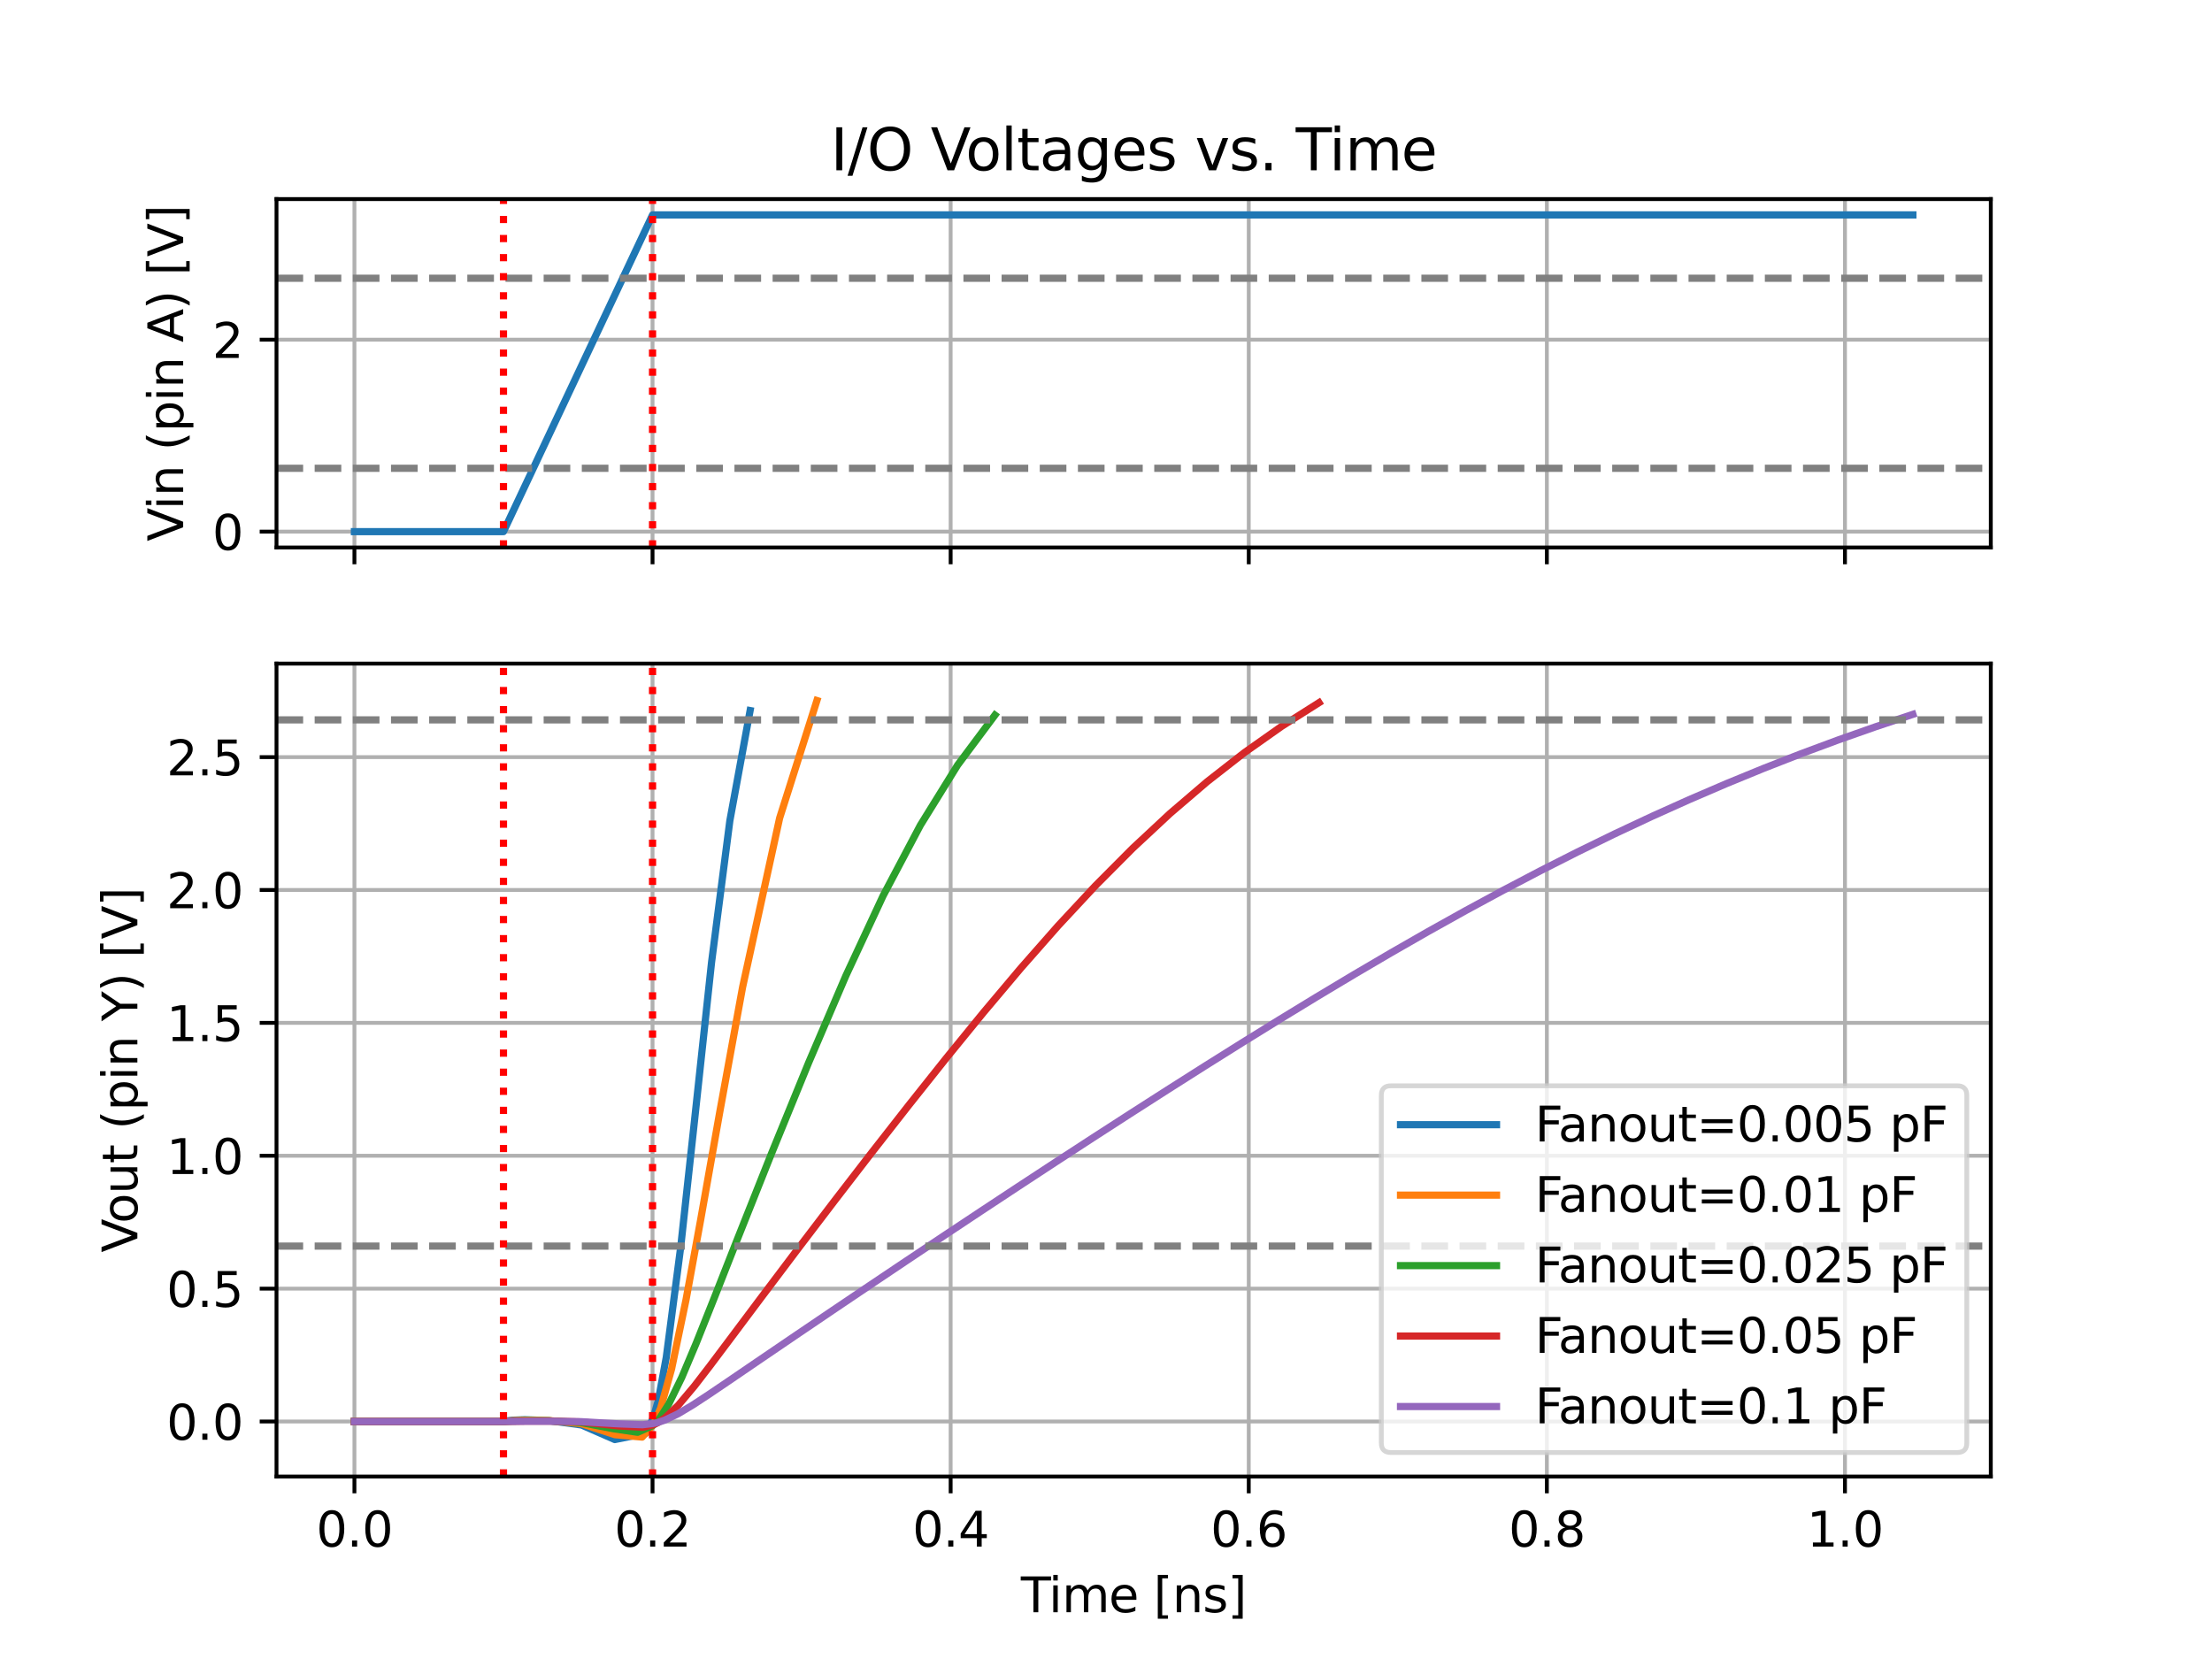 <?xml version="1.0" encoding="utf-8" standalone="no"?>
<!DOCTYPE svg PUBLIC "-//W3C//DTD SVG 1.1//EN"
  "http://www.w3.org/Graphics/SVG/1.1/DTD/svg11.dtd">
<svg xmlns:xlink="http://www.w3.org/1999/xlink" width="460.8pt" height="345.6pt" viewBox="0 0 460.8 345.6" xmlns="http://www.w3.org/2000/svg" version="1.1">
 <defs>
  <style type="text/css">*{stroke-linejoin: round; stroke-linecap: butt}</style>
 </defs>
 <g id="figure_1">
  <g id="patch_1">
   <path d="M 0 345.6 
L 460.8 345.6 
L 460.8 0 
L 0 0 
z
" style="fill: #ffffff"/>
  </g>
  <g id="axes_1">
   <g id="patch_2">
    <path d="M 57.6 114.048 
L 414.72 114.048 
L 414.72 41.472 
L 57.6 41.472 
z
" style="fill: #ffffff"/>
   </g>
   <g id="matplotlib.axis_1">
    <g id="xtick_1">
     <g id="line2d_1">
      <path d="M 73.833 114.048 
L 73.833 41.472 
" clip-path="url(#p7c01b988e2)" style="fill: none; stroke: #b0b0b0; stroke-width: 0.8; stroke-linecap: square"/>
     </g>
     <g id="line2d_2">
      <defs>
       <path id="m0b655c8e72" d="M 0 0 
L 0 3.5 
" style="stroke: #000000; stroke-width: 0.8"/>
      </defs>
      <g>
       <use xlink:href="#m0b655c8e72" x="73.833" y="114.048" style="stroke: #000000; stroke-width: 0.8"/>
      </g>
     </g>
    </g>
    <g id="xtick_2">
     <g id="line2d_3">
      <path d="M 135.935 114.048 
L 135.935 41.472 
" clip-path="url(#p7c01b988e2)" style="fill: none; stroke: #b0b0b0; stroke-width: 0.8; stroke-linecap: square"/>
     </g>
     <g id="line2d_4">
      <g>
       <use xlink:href="#m0b655c8e72" x="135.935" y="114.048" style="stroke: #000000; stroke-width: 0.8"/>
      </g>
     </g>
    </g>
    <g id="xtick_3">
     <g id="line2d_5">
      <path d="M 198.037 114.048 
L 198.037 41.472 
" clip-path="url(#p7c01b988e2)" style="fill: none; stroke: #b0b0b0; stroke-width: 0.8; stroke-linecap: square"/>
     </g>
     <g id="line2d_6">
      <g>
       <use xlink:href="#m0b655c8e72" x="198.037" y="114.048" style="stroke: #000000; stroke-width: 0.8"/>
      </g>
     </g>
    </g>
    <g id="xtick_4">
     <g id="line2d_7">
      <path d="M 260.138 114.048 
L 260.138 41.472 
" clip-path="url(#p7c01b988e2)" style="fill: none; stroke: #b0b0b0; stroke-width: 0.8; stroke-linecap: square"/>
     </g>
     <g id="line2d_8">
      <g>
       <use xlink:href="#m0b655c8e72" x="260.138" y="114.048" style="stroke: #000000; stroke-width: 0.8"/>
      </g>
     </g>
    </g>
    <g id="xtick_5">
     <g id="line2d_9">
      <path d="M 322.24 114.048 
L 322.24 41.472 
" clip-path="url(#p7c01b988e2)" style="fill: none; stroke: #b0b0b0; stroke-width: 0.8; stroke-linecap: square"/>
     </g>
     <g id="line2d_10">
      <g>
       <use xlink:href="#m0b655c8e72" x="322.24" y="114.048" style="stroke: #000000; stroke-width: 0.8"/>
      </g>
     </g>
    </g>
    <g id="xtick_6">
     <g id="line2d_11">
      <path d="M 384.342 114.048 
L 384.342 41.472 
" clip-path="url(#p7c01b988e2)" style="fill: none; stroke: #b0b0b0; stroke-width: 0.8; stroke-linecap: square"/>
     </g>
     <g id="line2d_12">
      <g>
       <use xlink:href="#m0b655c8e72" x="384.342" y="114.048" style="stroke: #000000; stroke-width: 0.8"/>
      </g>
     </g>
    </g>
   </g>
   <g id="matplotlib.axis_2">
    <g id="ytick_1">
     <g id="line2d_13">
      <path d="M 57.6 110.749 
L 414.72 110.749 
" clip-path="url(#p7c01b988e2)" style="fill: none; stroke: #b0b0b0; stroke-width: 0.8; stroke-linecap: square"/>
     </g>
     <g id="line2d_14">
      <defs>
       <path id="m45da910a66" d="M 0 0 
L -3.5 0 
" style="stroke: #000000; stroke-width: 0.8"/>
      </defs>
      <g>
       <use xlink:href="#m45da910a66" x="57.6" y="110.749" style="stroke: #000000; stroke-width: 0.8"/>
      </g>
     </g>
     <g id="text_1">
      <!-- 0 -->
      <g transform="translate(44.237 114.548) scale(0.1 -0.1)">
       <defs>
        <path id="DejaVuSans-30" d="M 2034 4250 
Q 1547 4250 1301 3770 
Q 1056 3291 1056 2328 
Q 1056 1369 1301 889 
Q 1547 409 2034 409 
Q 2525 409 2770 889 
Q 3016 1369 3016 2328 
Q 3016 3291 2770 3770 
Q 2525 4250 2034 4250 
z
M 2034 4750 
Q 2819 4750 3233 4129 
Q 3647 3509 3647 2328 
Q 3647 1150 3233 529 
Q 2819 -91 2034 -91 
Q 1250 -91 836 529 
Q 422 1150 422 2328 
Q 422 3509 836 4129 
Q 1250 4750 2034 4750 
z
" transform="scale(0.016)"/>
       </defs>
       <use xlink:href="#DejaVuSans-30"/>
      </g>
     </g>
    </g>
    <g id="ytick_2">
     <g id="line2d_15">
      <path d="M 57.6 70.762 
L 414.72 70.762 
" clip-path="url(#p7c01b988e2)" style="fill: none; stroke: #b0b0b0; stroke-width: 0.8; stroke-linecap: square"/>
     </g>
     <g id="line2d_16">
      <g>
       <use xlink:href="#m45da910a66" x="57.6" y="70.762" style="stroke: #000000; stroke-width: 0.8"/>
      </g>
     </g>
     <g id="text_2">
      <!-- 2 -->
      <g transform="translate(44.237 74.562) scale(0.1 -0.1)">
       <defs>
        <path id="DejaVuSans-32" d="M 1228 531 
L 3431 531 
L 3431 0 
L 469 0 
L 469 531 
Q 828 903 1448 1529 
Q 2069 2156 2228 2338 
Q 2531 2678 2651 2914 
Q 2772 3150 2772 3378 
Q 2772 3750 2511 3984 
Q 2250 4219 1831 4219 
Q 1534 4219 1204 4116 
Q 875 4013 500 3803 
L 500 4441 
Q 881 4594 1212 4672 
Q 1544 4750 1819 4750 
Q 2544 4750 2975 4387 
Q 3406 4025 3406 3419 
Q 3406 3131 3298 2873 
Q 3191 2616 2906 2266 
Q 2828 2175 2409 1742 
Q 1991 1309 1228 531 
z
" transform="scale(0.016)"/>
       </defs>
       <use xlink:href="#DejaVuSans-32"/>
      </g>
     </g>
    </g>
    <g id="text_3">
     <!-- Vin (pin A) [V] -->
     <g transform="translate(38.158 112.769) rotate(-90) scale(0.1 -0.1)">
      <defs>
       <path id="DejaVuSans-56" d="M 1831 0 
L 50 4666 
L 709 4666 
L 2188 738 
L 3669 4666 
L 4325 4666 
L 2547 0 
L 1831 0 
z
" transform="scale(0.016)"/>
       <path id="DejaVuSans-69" d="M 603 3500 
L 1178 3500 
L 1178 0 
L 603 0 
L 603 3500 
z
M 603 4863 
L 1178 4863 
L 1178 4134 
L 603 4134 
L 603 4863 
z
" transform="scale(0.016)"/>
       <path id="DejaVuSans-6e" d="M 3513 2113 
L 3513 0 
L 2938 0 
L 2938 2094 
Q 2938 2591 2744 2837 
Q 2550 3084 2163 3084 
Q 1697 3084 1428 2787 
Q 1159 2491 1159 1978 
L 1159 0 
L 581 0 
L 581 3500 
L 1159 3500 
L 1159 2956 
Q 1366 3272 1645 3428 
Q 1925 3584 2291 3584 
Q 2894 3584 3203 3211 
Q 3513 2838 3513 2113 
z
" transform="scale(0.016)"/>
       <path id="DejaVuSans-20" transform="scale(0.016)"/>
       <path id="DejaVuSans-28" d="M 1984 4856 
Q 1566 4138 1362 3434 
Q 1159 2731 1159 2009 
Q 1159 1288 1364 580 
Q 1569 -128 1984 -844 
L 1484 -844 
Q 1016 -109 783 600 
Q 550 1309 550 2009 
Q 550 2706 781 3412 
Q 1013 4119 1484 4856 
L 1984 4856 
z
" transform="scale(0.016)"/>
       <path id="DejaVuSans-70" d="M 1159 525 
L 1159 -1331 
L 581 -1331 
L 581 3500 
L 1159 3500 
L 1159 2969 
Q 1341 3281 1617 3432 
Q 1894 3584 2278 3584 
Q 2916 3584 3314 3078 
Q 3713 2572 3713 1747 
Q 3713 922 3314 415 
Q 2916 -91 2278 -91 
Q 1894 -91 1617 61 
Q 1341 213 1159 525 
z
M 3116 1747 
Q 3116 2381 2855 2742 
Q 2594 3103 2138 3103 
Q 1681 3103 1420 2742 
Q 1159 2381 1159 1747 
Q 1159 1113 1420 752 
Q 1681 391 2138 391 
Q 2594 391 2855 752 
Q 3116 1113 3116 1747 
z
" transform="scale(0.016)"/>
       <path id="DejaVuSans-41" d="M 2188 4044 
L 1331 1722 
L 3047 1722 
L 2188 4044 
z
M 1831 4666 
L 2547 4666 
L 4325 0 
L 3669 0 
L 3244 1197 
L 1141 1197 
L 716 0 
L 50 0 
L 1831 4666 
z
" transform="scale(0.016)"/>
       <path id="DejaVuSans-29" d="M 513 4856 
L 1013 4856 
Q 1481 4119 1714 3412 
Q 1947 2706 1947 2009 
Q 1947 1309 1714 600 
Q 1481 -109 1013 -844 
L 513 -844 
Q 928 -128 1133 580 
Q 1338 1288 1338 2009 
Q 1338 2731 1133 3434 
Q 928 4138 513 4856 
z
" transform="scale(0.016)"/>
       <path id="DejaVuSans-5b" d="M 550 4863 
L 1875 4863 
L 1875 4416 
L 1125 4416 
L 1125 -397 
L 1875 -397 
L 1875 -844 
L 550 -844 
L 550 4863 
z
" transform="scale(0.016)"/>
       <path id="DejaVuSans-5d" d="M 1947 4863 
L 1947 -844 
L 622 -844 
L 622 -397 
L 1369 -397 
L 1369 4416 
L 622 4416 
L 622 4863 
L 1947 4863 
z
" transform="scale(0.016)"/>
      </defs>
      <use xlink:href="#DejaVuSans-56"/>
      <use xlink:href="#DejaVuSans-69" transform="translate(66.158 0)"/>
      <use xlink:href="#DejaVuSans-6e" transform="translate(93.941 0)"/>
      <use xlink:href="#DejaVuSans-20" transform="translate(157.32 0)"/>
      <use xlink:href="#DejaVuSans-28" transform="translate(189.107 0)"/>
      <use xlink:href="#DejaVuSans-70" transform="translate(228.121 0)"/>
      <use xlink:href="#DejaVuSans-69" transform="translate(291.598 0)"/>
      <use xlink:href="#DejaVuSans-6e" transform="translate(319.381 0)"/>
      <use xlink:href="#DejaVuSans-20" transform="translate(382.76 0)"/>
      <use xlink:href="#DejaVuSans-41" transform="translate(414.547 0)"/>
      <use xlink:href="#DejaVuSans-29" transform="translate(482.955 0)"/>
      <use xlink:href="#DejaVuSans-20" transform="translate(521.969 0)"/>
      <use xlink:href="#DejaVuSans-5b" transform="translate(553.756 0)"/>
      <use xlink:href="#DejaVuSans-56" transform="translate(592.77 0)"/>
      <use xlink:href="#DejaVuSans-5d" transform="translate(661.178 0)"/>
     </g>
    </g>
   </g>
   <g id="line2d_17">
    <path d="M 73.833 110.749 
L 73.91 110.749 
L 73.988 110.749 
L 74.143 110.749 
L 74.454 110.749 
L 75.075 110.749 
L 76.317 110.749 
L 78.801 110.749 
L 83.769 110.749 
L 91.532 110.749 
L 99.295 110.749 
L 104.884 110.749 
L 105.516 109.405 
L 106.782 106.715 
L 109.313 101.337 
L 114.375 90.581 
L 121.125 76.239 
L 128.888 59.745 
L 133.836 49.231 
L 135.935 44.771 
L 136.299 44.771 
L 137.029 44.771 
L 138.488 44.771 
L 141.233 44.771 
L 144.317 44.771 
L 147.608 44.771 
L 151.63 44.771 
L 157.842 44.771 
L 165.605 44.771 
L 173.368 44.771 
L 181.131 44.771 
L 188.893 44.771 
L 196.656 44.771 
L 204.419 44.771 
L 212.182 44.771 
L 219.944 44.771 
L 227.707 44.771 
L 235.47 44.771 
L 243.233 44.771 
L 250.995 44.771 
L 258.758 44.771 
L 266.521 44.771 
L 274.283 44.771 
L 282.046 44.771 
L 289.809 44.771 
L 297.572 44.771 
L 305.334 44.771 
L 313.097 44.771 
L 320.86 44.771 
L 328.623 44.771 
L 336.385 44.771 
L 344.148 44.771 
L 351.911 44.771 
L 359.674 44.771 
L 367.436 44.771 
L 375.199 44.771 
L 382.962 44.771 
L 390.725 44.771 
L 398.487 44.771 
" clip-path="url(#p7c01b988e2)" style="fill: none; stroke: #1f77b4; stroke-width: 1.5; stroke-linecap: square"/>
   </g>
   <g id="line2d_18">
    <path d="M 57.6 97.553 
L 414.72 97.553 
" clip-path="url(#p7c01b988e2)" style="fill: none; stroke-dasharray: 5.55,2.4; stroke-dashoffset: 0; stroke: #808080; stroke-width: 1.5"/>
   </g>
   <g id="line2d_19">
    <path d="M 57.6 57.967 
L 414.72 57.967 
" clip-path="url(#p7c01b988e2)" style="fill: none; stroke-dasharray: 5.55,2.4; stroke-dashoffset: 0; stroke: #808080; stroke-width: 1.5"/>
   </g>
   <g id="line2d_20">
    <path d="M 104.884 114.048 
L 104.884 41.472 
" clip-path="url(#p7c01b988e2)" style="fill: none; stroke-dasharray: 1.5,2.475; stroke-dashoffset: 0; stroke: #ff0000; stroke-width: 1.5"/>
   </g>
   <g id="line2d_21">
    <path d="M 135.935 114.048 
L 135.935 41.472 
" clip-path="url(#p7c01b988e2)" style="fill: none; stroke-dasharray: 1.5,2.475; stroke-dashoffset: 0; stroke: #ff0000; stroke-width: 1.5"/>
   </g>
   <g id="patch_3">
    <path d="M 57.6 114.048 
L 57.6 41.472 
" style="fill: none; stroke: #000000; stroke-width: 0.8; stroke-linejoin: miter; stroke-linecap: square"/>
   </g>
   <g id="patch_4">
    <path d="M 414.72 114.048 
L 414.72 41.472 
" style="fill: none; stroke: #000000; stroke-width: 0.8; stroke-linejoin: miter; stroke-linecap: square"/>
   </g>
   <g id="patch_5">
    <path d="M 57.6 114.048 
L 414.72 114.048 
" style="fill: none; stroke: #000000; stroke-width: 0.8; stroke-linejoin: miter; stroke-linecap: square"/>
   </g>
   <g id="patch_6">
    <path d="M 57.6 41.472 
L 414.72 41.472 
" style="fill: none; stroke: #000000; stroke-width: 0.8; stroke-linejoin: miter; stroke-linecap: square"/>
   </g>
   <g id="text_4">
    <!-- I/O Voltages vs. Time -->
    <g transform="translate(173.028 35.472) scale(0.12 -0.12)">
     <defs>
      <path id="DejaVuSans-49" d="M 628 4666 
L 1259 4666 
L 1259 0 
L 628 0 
L 628 4666 
z
" transform="scale(0.016)"/>
      <path id="DejaVuSans-2f" d="M 1625 4666 
L 2156 4666 
L 531 -594 
L 0 -594 
L 1625 4666 
z
" transform="scale(0.016)"/>
      <path id="DejaVuSans-4f" d="M 2522 4238 
Q 1834 4238 1429 3725 
Q 1025 3213 1025 2328 
Q 1025 1447 1429 934 
Q 1834 422 2522 422 
Q 3209 422 3611 934 
Q 4013 1447 4013 2328 
Q 4013 3213 3611 3725 
Q 3209 4238 2522 4238 
z
M 2522 4750 
Q 3503 4750 4090 4092 
Q 4678 3434 4678 2328 
Q 4678 1225 4090 567 
Q 3503 -91 2522 -91 
Q 1538 -91 948 565 
Q 359 1222 359 2328 
Q 359 3434 948 4092 
Q 1538 4750 2522 4750 
z
" transform="scale(0.016)"/>
      <path id="DejaVuSans-6f" d="M 1959 3097 
Q 1497 3097 1228 2736 
Q 959 2375 959 1747 
Q 959 1119 1226 758 
Q 1494 397 1959 397 
Q 2419 397 2687 759 
Q 2956 1122 2956 1747 
Q 2956 2369 2687 2733 
Q 2419 3097 1959 3097 
z
M 1959 3584 
Q 2709 3584 3137 3096 
Q 3566 2609 3566 1747 
Q 3566 888 3137 398 
Q 2709 -91 1959 -91 
Q 1206 -91 779 398 
Q 353 888 353 1747 
Q 353 2609 779 3096 
Q 1206 3584 1959 3584 
z
" transform="scale(0.016)"/>
      <path id="DejaVuSans-6c" d="M 603 4863 
L 1178 4863 
L 1178 0 
L 603 0 
L 603 4863 
z
" transform="scale(0.016)"/>
      <path id="DejaVuSans-74" d="M 1172 4494 
L 1172 3500 
L 2356 3500 
L 2356 3053 
L 1172 3053 
L 1172 1153 
Q 1172 725 1289 603 
Q 1406 481 1766 481 
L 2356 481 
L 2356 0 
L 1766 0 
Q 1100 0 847 248 
Q 594 497 594 1153 
L 594 3053 
L 172 3053 
L 172 3500 
L 594 3500 
L 594 4494 
L 1172 4494 
z
" transform="scale(0.016)"/>
      <path id="DejaVuSans-61" d="M 2194 1759 
Q 1497 1759 1228 1600 
Q 959 1441 959 1056 
Q 959 750 1161 570 
Q 1363 391 1709 391 
Q 2188 391 2477 730 
Q 2766 1069 2766 1631 
L 2766 1759 
L 2194 1759 
z
M 3341 1997 
L 3341 0 
L 2766 0 
L 2766 531 
Q 2569 213 2275 61 
Q 1981 -91 1556 -91 
Q 1019 -91 701 211 
Q 384 513 384 1019 
Q 384 1609 779 1909 
Q 1175 2209 1959 2209 
L 2766 2209 
L 2766 2266 
Q 2766 2663 2505 2880 
Q 2244 3097 1772 3097 
Q 1472 3097 1187 3025 
Q 903 2953 641 2809 
L 641 3341 
Q 956 3463 1253 3523 
Q 1550 3584 1831 3584 
Q 2591 3584 2966 3190 
Q 3341 2797 3341 1997 
z
" transform="scale(0.016)"/>
      <path id="DejaVuSans-67" d="M 2906 1791 
Q 2906 2416 2648 2759 
Q 2391 3103 1925 3103 
Q 1463 3103 1205 2759 
Q 947 2416 947 1791 
Q 947 1169 1205 825 
Q 1463 481 1925 481 
Q 2391 481 2648 825 
Q 2906 1169 2906 1791 
z
M 3481 434 
Q 3481 -459 3084 -895 
Q 2688 -1331 1869 -1331 
Q 1566 -1331 1297 -1286 
Q 1028 -1241 775 -1147 
L 775 -588 
Q 1028 -725 1275 -790 
Q 1522 -856 1778 -856 
Q 2344 -856 2625 -561 
Q 2906 -266 2906 331 
L 2906 616 
Q 2728 306 2450 153 
Q 2172 0 1784 0 
Q 1141 0 747 490 
Q 353 981 353 1791 
Q 353 2603 747 3093 
Q 1141 3584 1784 3584 
Q 2172 3584 2450 3431 
Q 2728 3278 2906 2969 
L 2906 3500 
L 3481 3500 
L 3481 434 
z
" transform="scale(0.016)"/>
      <path id="DejaVuSans-65" d="M 3597 1894 
L 3597 1613 
L 953 1613 
Q 991 1019 1311 708 
Q 1631 397 2203 397 
Q 2534 397 2845 478 
Q 3156 559 3463 722 
L 3463 178 
Q 3153 47 2828 -22 
Q 2503 -91 2169 -91 
Q 1331 -91 842 396 
Q 353 884 353 1716 
Q 353 2575 817 3079 
Q 1281 3584 2069 3584 
Q 2775 3584 3186 3129 
Q 3597 2675 3597 1894 
z
M 3022 2063 
Q 3016 2534 2758 2815 
Q 2500 3097 2075 3097 
Q 1594 3097 1305 2825 
Q 1016 2553 972 2059 
L 3022 2063 
z
" transform="scale(0.016)"/>
      <path id="DejaVuSans-73" d="M 2834 3397 
L 2834 2853 
Q 2591 2978 2328 3040 
Q 2066 3103 1784 3103 
Q 1356 3103 1142 2972 
Q 928 2841 928 2578 
Q 928 2378 1081 2264 
Q 1234 2150 1697 2047 
L 1894 2003 
Q 2506 1872 2764 1633 
Q 3022 1394 3022 966 
Q 3022 478 2636 193 
Q 2250 -91 1575 -91 
Q 1294 -91 989 -36 
Q 684 19 347 128 
L 347 722 
Q 666 556 975 473 
Q 1284 391 1588 391 
Q 1994 391 2212 530 
Q 2431 669 2431 922 
Q 2431 1156 2273 1281 
Q 2116 1406 1581 1522 
L 1381 1569 
Q 847 1681 609 1914 
Q 372 2147 372 2553 
Q 372 3047 722 3315 
Q 1072 3584 1716 3584 
Q 2034 3584 2315 3537 
Q 2597 3491 2834 3397 
z
" transform="scale(0.016)"/>
      <path id="DejaVuSans-76" d="M 191 3500 
L 800 3500 
L 1894 563 
L 2988 3500 
L 3597 3500 
L 2284 0 
L 1503 0 
L 191 3500 
z
" transform="scale(0.016)"/>
      <path id="DejaVuSans-2e" d="M 684 794 
L 1344 794 
L 1344 0 
L 684 0 
L 684 794 
z
" transform="scale(0.016)"/>
      <path id="DejaVuSans-54" d="M -19 4666 
L 3928 4666 
L 3928 4134 
L 2272 4134 
L 2272 0 
L 1638 0 
L 1638 4134 
L -19 4134 
L -19 4666 
z
" transform="scale(0.016)"/>
      <path id="DejaVuSans-6d" d="M 3328 2828 
Q 3544 3216 3844 3400 
Q 4144 3584 4550 3584 
Q 5097 3584 5394 3201 
Q 5691 2819 5691 2113 
L 5691 0 
L 5113 0 
L 5113 2094 
Q 5113 2597 4934 2840 
Q 4756 3084 4391 3084 
Q 3944 3084 3684 2787 
Q 3425 2491 3425 1978 
L 3425 0 
L 2847 0 
L 2847 2094 
Q 2847 2600 2669 2842 
Q 2491 3084 2119 3084 
Q 1678 3084 1418 2786 
Q 1159 2488 1159 1978 
L 1159 0 
L 581 0 
L 581 3500 
L 1159 3500 
L 1159 2956 
Q 1356 3278 1631 3431 
Q 1906 3584 2284 3584 
Q 2666 3584 2933 3390 
Q 3200 3197 3328 2828 
z
" transform="scale(0.016)"/>
     </defs>
     <use xlink:href="#DejaVuSans-49"/>
     <use xlink:href="#DejaVuSans-2f" transform="translate(29.492 0)"/>
     <use xlink:href="#DejaVuSans-4f" transform="translate(63.184 0)"/>
     <use xlink:href="#DejaVuSans-20" transform="translate(141.895 0)"/>
     <use xlink:href="#DejaVuSans-56" transform="translate(173.682 0)"/>
     <use xlink:href="#DejaVuSans-6f" transform="translate(234.34 0)"/>
     <use xlink:href="#DejaVuSans-6c" transform="translate(295.521 0)"/>
     <use xlink:href="#DejaVuSans-74" transform="translate(323.305 0)"/>
     <use xlink:href="#DejaVuSans-61" transform="translate(362.514 0)"/>
     <use xlink:href="#DejaVuSans-67" transform="translate(423.793 0)"/>
     <use xlink:href="#DejaVuSans-65" transform="translate(487.27 0)"/>
     <use xlink:href="#DejaVuSans-73" transform="translate(548.793 0)"/>
     <use xlink:href="#DejaVuSans-20" transform="translate(600.893 0)"/>
     <use xlink:href="#DejaVuSans-76" transform="translate(632.68 0)"/>
     <use xlink:href="#DejaVuSans-73" transform="translate(691.859 0)"/>
     <use xlink:href="#DejaVuSans-2e" transform="translate(743.959 0)"/>
     <use xlink:href="#DejaVuSans-20" transform="translate(775.746 0)"/>
     <use xlink:href="#DejaVuSans-54" transform="translate(807.533 0)"/>
     <use xlink:href="#DejaVuSans-69" transform="translate(865.492 0)"/>
     <use xlink:href="#DejaVuSans-6d" transform="translate(893.275 0)"/>
     <use xlink:href="#DejaVuSans-65" transform="translate(990.688 0)"/>
    </g>
   </g>
  </g>
  <g id="axes_2">
   <g id="patch_7">
    <path d="M 57.6 307.584 
L 414.72 307.584 
L 414.72 138.24 
L 57.6 138.24 
z
" style="fill: #ffffff"/>
   </g>
   <g id="matplotlib.axis_3">
    <g id="xtick_7">
     <g id="line2d_22">
      <path d="M 73.833 307.584 
L 73.833 138.24 
" clip-path="url(#p0e2ce0f3a2)" style="fill: none; stroke: #b0b0b0; stroke-width: 0.8; stroke-linecap: square"/>
     </g>
     <g id="line2d_23">
      <g>
       <use xlink:href="#m0b655c8e72" x="73.833" y="307.584" style="stroke: #000000; stroke-width: 0.8"/>
      </g>
     </g>
     <g id="text_5">
      <!-- 0.0 -->
      <g transform="translate(65.881 322.182) scale(0.1 -0.1)">
       <use xlink:href="#DejaVuSans-30"/>
       <use xlink:href="#DejaVuSans-2e" transform="translate(63.623 0)"/>
       <use xlink:href="#DejaVuSans-30" transform="translate(95.41 0)"/>
      </g>
     </g>
    </g>
    <g id="xtick_8">
     <g id="line2d_24">
      <path d="M 135.935 307.584 
L 135.935 138.24 
" clip-path="url(#p0e2ce0f3a2)" style="fill: none; stroke: #b0b0b0; stroke-width: 0.8; stroke-linecap: square"/>
     </g>
     <g id="line2d_25">
      <g>
       <use xlink:href="#m0b655c8e72" x="135.935" y="307.584" style="stroke: #000000; stroke-width: 0.8"/>
      </g>
     </g>
     <g id="text_6">
      <!-- 0.2 -->
      <g transform="translate(127.983 322.182) scale(0.1 -0.1)">
       <use xlink:href="#DejaVuSans-30"/>
       <use xlink:href="#DejaVuSans-2e" transform="translate(63.623 0)"/>
       <use xlink:href="#DejaVuSans-32" transform="translate(95.41 0)"/>
      </g>
     </g>
    </g>
    <g id="xtick_9">
     <g id="line2d_26">
      <path d="M 198.037 307.584 
L 198.037 138.24 
" clip-path="url(#p0e2ce0f3a2)" style="fill: none; stroke: #b0b0b0; stroke-width: 0.8; stroke-linecap: square"/>
     </g>
     <g id="line2d_27">
      <g>
       <use xlink:href="#m0b655c8e72" x="198.037" y="307.584" style="stroke: #000000; stroke-width: 0.8"/>
      </g>
     </g>
     <g id="text_7">
      <!-- 0.4 -->
      <g transform="translate(190.085 322.182) scale(0.1 -0.1)">
       <defs>
        <path id="DejaVuSans-34" d="M 2419 4116 
L 825 1625 
L 2419 1625 
L 2419 4116 
z
M 2253 4666 
L 3047 4666 
L 3047 1625 
L 3713 1625 
L 3713 1100 
L 3047 1100 
L 3047 0 
L 2419 0 
L 2419 1100 
L 313 1100 
L 313 1709 
L 2253 4666 
z
" transform="scale(0.016)"/>
       </defs>
       <use xlink:href="#DejaVuSans-30"/>
       <use xlink:href="#DejaVuSans-2e" transform="translate(63.623 0)"/>
       <use xlink:href="#DejaVuSans-34" transform="translate(95.41 0)"/>
      </g>
     </g>
    </g>
    <g id="xtick_10">
     <g id="line2d_28">
      <path d="M 260.138 307.584 
L 260.138 138.24 
" clip-path="url(#p0e2ce0f3a2)" style="fill: none; stroke: #b0b0b0; stroke-width: 0.8; stroke-linecap: square"/>
     </g>
     <g id="line2d_29">
      <g>
       <use xlink:href="#m0b655c8e72" x="260.138" y="307.584" style="stroke: #000000; stroke-width: 0.8"/>
      </g>
     </g>
     <g id="text_8">
      <!-- 0.6 -->
      <g transform="translate(252.187 322.182) scale(0.1 -0.1)">
       <defs>
        <path id="DejaVuSans-36" d="M 2113 2584 
Q 1688 2584 1439 2293 
Q 1191 2003 1191 1497 
Q 1191 994 1439 701 
Q 1688 409 2113 409 
Q 2538 409 2786 701 
Q 3034 994 3034 1497 
Q 3034 2003 2786 2293 
Q 2538 2584 2113 2584 
z
M 3366 4563 
L 3366 3988 
Q 3128 4100 2886 4159 
Q 2644 4219 2406 4219 
Q 1781 4219 1451 3797 
Q 1122 3375 1075 2522 
Q 1259 2794 1537 2939 
Q 1816 3084 2150 3084 
Q 2853 3084 3261 2657 
Q 3669 2231 3669 1497 
Q 3669 778 3244 343 
Q 2819 -91 2113 -91 
Q 1303 -91 875 529 
Q 447 1150 447 2328 
Q 447 3434 972 4092 
Q 1497 4750 2381 4750 
Q 2619 4750 2861 4703 
Q 3103 4656 3366 4563 
z
" transform="scale(0.016)"/>
       </defs>
       <use xlink:href="#DejaVuSans-30"/>
       <use xlink:href="#DejaVuSans-2e" transform="translate(63.623 0)"/>
       <use xlink:href="#DejaVuSans-36" transform="translate(95.41 0)"/>
      </g>
     </g>
    </g>
    <g id="xtick_11">
     <g id="line2d_30">
      <path d="M 322.24 307.584 
L 322.24 138.24 
" clip-path="url(#p0e2ce0f3a2)" style="fill: none; stroke: #b0b0b0; stroke-width: 0.8; stroke-linecap: square"/>
     </g>
     <g id="line2d_31">
      <g>
       <use xlink:href="#m0b655c8e72" x="322.24" y="307.584" style="stroke: #000000; stroke-width: 0.8"/>
      </g>
     </g>
     <g id="text_9">
      <!-- 0.8 -->
      <g transform="translate(314.289 322.182) scale(0.1 -0.1)">
       <defs>
        <path id="DejaVuSans-38" d="M 2034 2216 
Q 1584 2216 1326 1975 
Q 1069 1734 1069 1313 
Q 1069 891 1326 650 
Q 1584 409 2034 409 
Q 2484 409 2743 651 
Q 3003 894 3003 1313 
Q 3003 1734 2745 1975 
Q 2488 2216 2034 2216 
z
M 1403 2484 
Q 997 2584 770 2862 
Q 544 3141 544 3541 
Q 544 4100 942 4425 
Q 1341 4750 2034 4750 
Q 2731 4750 3128 4425 
Q 3525 4100 3525 3541 
Q 3525 3141 3298 2862 
Q 3072 2584 2669 2484 
Q 3125 2378 3379 2068 
Q 3634 1759 3634 1313 
Q 3634 634 3220 271 
Q 2806 -91 2034 -91 
Q 1263 -91 848 271 
Q 434 634 434 1313 
Q 434 1759 690 2068 
Q 947 2378 1403 2484 
z
M 1172 3481 
Q 1172 3119 1398 2916 
Q 1625 2713 2034 2713 
Q 2441 2713 2670 2916 
Q 2900 3119 2900 3481 
Q 2900 3844 2670 4047 
Q 2441 4250 2034 4250 
Q 1625 4250 1398 4047 
Q 1172 3844 1172 3481 
z
" transform="scale(0.016)"/>
       </defs>
       <use xlink:href="#DejaVuSans-30"/>
       <use xlink:href="#DejaVuSans-2e" transform="translate(63.623 0)"/>
       <use xlink:href="#DejaVuSans-38" transform="translate(95.41 0)"/>
      </g>
     </g>
    </g>
    <g id="xtick_12">
     <g id="line2d_32">
      <path d="M 384.342 307.584 
L 384.342 138.24 
" clip-path="url(#p0e2ce0f3a2)" style="fill: none; stroke: #b0b0b0; stroke-width: 0.8; stroke-linecap: square"/>
     </g>
     <g id="line2d_33">
      <g>
       <use xlink:href="#m0b655c8e72" x="384.342" y="307.584" style="stroke: #000000; stroke-width: 0.8"/>
      </g>
     </g>
     <g id="text_10">
      <!-- 1.0 -->
      <g transform="translate(376.391 322.182) scale(0.1 -0.1)">
       <defs>
        <path id="DejaVuSans-31" d="M 794 531 
L 1825 531 
L 1825 4091 
L 703 3866 
L 703 4441 
L 1819 4666 
L 2450 4666 
L 2450 531 
L 3481 531 
L 3481 0 
L 794 0 
L 794 531 
z
" transform="scale(0.016)"/>
       </defs>
       <use xlink:href="#DejaVuSans-31"/>
       <use xlink:href="#DejaVuSans-2e" transform="translate(63.623 0)"/>
       <use xlink:href="#DejaVuSans-30" transform="translate(95.41 0)"/>
      </g>
     </g>
    </g>
    <g id="text_11">
     <!-- Time [ns] -->
     <g transform="translate(212.662 335.861) scale(0.1 -0.1)">
      <use xlink:href="#DejaVuSans-54"/>
      <use xlink:href="#DejaVuSans-69" transform="translate(57.959 0)"/>
      <use xlink:href="#DejaVuSans-6d" transform="translate(85.742 0)"/>
      <use xlink:href="#DejaVuSans-65" transform="translate(183.154 0)"/>
      <use xlink:href="#DejaVuSans-20" transform="translate(244.678 0)"/>
      <use xlink:href="#DejaVuSans-5b" transform="translate(276.465 0)"/>
      <use xlink:href="#DejaVuSans-6e" transform="translate(315.479 0)"/>
      <use xlink:href="#DejaVuSans-73" transform="translate(378.857 0)"/>
      <use xlink:href="#DejaVuSans-5d" transform="translate(430.957 0)"/>
     </g>
    </g>
   </g>
   <g id="matplotlib.axis_4">
    <g id="ytick_3">
     <g id="line2d_34">
      <path d="M 57.6 296.126 
L 414.72 296.126 
" clip-path="url(#p0e2ce0f3a2)" style="fill: none; stroke: #b0b0b0; stroke-width: 0.8; stroke-linecap: square"/>
     </g>
     <g id="line2d_35">
      <g>
       <use xlink:href="#m45da910a66" x="57.6" y="296.126" style="stroke: #000000; stroke-width: 0.8"/>
      </g>
     </g>
     <g id="text_12">
      <!-- 0.0 -->
      <g transform="translate(34.697 299.926) scale(0.1 -0.1)">
       <use xlink:href="#DejaVuSans-30"/>
       <use xlink:href="#DejaVuSans-2e" transform="translate(63.623 0)"/>
       <use xlink:href="#DejaVuSans-30" transform="translate(95.41 0)"/>
      </g>
     </g>
    </g>
    <g id="ytick_4">
     <g id="line2d_36">
      <path d="M 57.6 268.445 
L 414.72 268.445 
" clip-path="url(#p0e2ce0f3a2)" style="fill: none; stroke: #b0b0b0; stroke-width: 0.8; stroke-linecap: square"/>
     </g>
     <g id="line2d_37">
      <g>
       <use xlink:href="#m45da910a66" x="57.6" y="268.445" style="stroke: #000000; stroke-width: 0.8"/>
      </g>
     </g>
     <g id="text_13">
      <!-- 0.5 -->
      <g transform="translate(34.697 272.244) scale(0.1 -0.1)">
       <defs>
        <path id="DejaVuSans-35" d="M 691 4666 
L 3169 4666 
L 3169 4134 
L 1269 4134 
L 1269 2991 
Q 1406 3038 1543 3061 
Q 1681 3084 1819 3084 
Q 2600 3084 3056 2656 
Q 3513 2228 3513 1497 
Q 3513 744 3044 326 
Q 2575 -91 1722 -91 
Q 1428 -91 1123 -41 
Q 819 9 494 109 
L 494 744 
Q 775 591 1075 516 
Q 1375 441 1709 441 
Q 2250 441 2565 725 
Q 2881 1009 2881 1497 
Q 2881 1984 2565 2268 
Q 2250 2553 1709 2553 
Q 1456 2553 1204 2497 
Q 953 2441 691 2322 
L 691 4666 
z
" transform="scale(0.016)"/>
       </defs>
       <use xlink:href="#DejaVuSans-30"/>
       <use xlink:href="#DejaVuSans-2e" transform="translate(63.623 0)"/>
       <use xlink:href="#DejaVuSans-35" transform="translate(95.41 0)"/>
      </g>
     </g>
    </g>
    <g id="ytick_5">
     <g id="line2d_38">
      <path d="M 57.6 240.764 
L 414.72 240.764 
" clip-path="url(#p0e2ce0f3a2)" style="fill: none; stroke: #b0b0b0; stroke-width: 0.8; stroke-linecap: square"/>
     </g>
     <g id="line2d_39">
      <g>
       <use xlink:href="#m45da910a66" x="57.6" y="240.764" style="stroke: #000000; stroke-width: 0.8"/>
      </g>
     </g>
     <g id="text_14">
      <!-- 1.0 -->
      <g transform="translate(34.697 244.563) scale(0.1 -0.1)">
       <use xlink:href="#DejaVuSans-31"/>
       <use xlink:href="#DejaVuSans-2e" transform="translate(63.623 0)"/>
       <use xlink:href="#DejaVuSans-30" transform="translate(95.41 0)"/>
      </g>
     </g>
    </g>
    <g id="ytick_6">
     <g id="line2d_40">
      <path d="M 57.6 213.082 
L 414.72 213.082 
" clip-path="url(#p0e2ce0f3a2)" style="fill: none; stroke: #b0b0b0; stroke-width: 0.8; stroke-linecap: square"/>
     </g>
     <g id="line2d_41">
      <g>
       <use xlink:href="#m45da910a66" x="57.6" y="213.082" style="stroke: #000000; stroke-width: 0.8"/>
      </g>
     </g>
     <g id="text_15">
      <!-- 1.5 -->
      <g transform="translate(34.697 216.881) scale(0.1 -0.1)">
       <use xlink:href="#DejaVuSans-31"/>
       <use xlink:href="#DejaVuSans-2e" transform="translate(63.623 0)"/>
       <use xlink:href="#DejaVuSans-35" transform="translate(95.41 0)"/>
      </g>
     </g>
    </g>
    <g id="ytick_7">
     <g id="line2d_42">
      <path d="M 57.6 185.401 
L 414.72 185.401 
" clip-path="url(#p0e2ce0f3a2)" style="fill: none; stroke: #b0b0b0; stroke-width: 0.8; stroke-linecap: square"/>
     </g>
     <g id="line2d_43">
      <g>
       <use xlink:href="#m45da910a66" x="57.6" y="185.401" style="stroke: #000000; stroke-width: 0.8"/>
      </g>
     </g>
     <g id="text_16">
      <!-- 2.0 -->
      <g transform="translate(34.697 189.2) scale(0.1 -0.1)">
       <use xlink:href="#DejaVuSans-32"/>
       <use xlink:href="#DejaVuSans-2e" transform="translate(63.623 0)"/>
       <use xlink:href="#DejaVuSans-30" transform="translate(95.41 0)"/>
      </g>
     </g>
    </g>
    <g id="ytick_8">
     <g id="line2d_44">
      <path d="M 57.6 157.719 
L 414.72 157.719 
" clip-path="url(#p0e2ce0f3a2)" style="fill: none; stroke: #b0b0b0; stroke-width: 0.8; stroke-linecap: square"/>
     </g>
     <g id="line2d_45">
      <g>
       <use xlink:href="#m45da910a66" x="57.6" y="157.719" style="stroke: #000000; stroke-width: 0.8"/>
      </g>
     </g>
     <g id="text_17">
      <!-- 2.5 -->
      <g transform="translate(34.697 161.518) scale(0.1 -0.1)">
       <use xlink:href="#DejaVuSans-32"/>
       <use xlink:href="#DejaVuSans-2e" transform="translate(63.623 0)"/>
       <use xlink:href="#DejaVuSans-35" transform="translate(95.41 0)"/>
      </g>
     </g>
    </g>
    <g id="text_18">
     <!-- Vout (pin Y) [V] -->
     <g transform="translate(28.617 260.91) rotate(-90) scale(0.1 -0.1)">
      <defs>
       <path id="DejaVuSans-75" d="M 544 1381 
L 544 3500 
L 1119 3500 
L 1119 1403 
Q 1119 906 1312 657 
Q 1506 409 1894 409 
Q 2359 409 2629 706 
Q 2900 1003 2900 1516 
L 2900 3500 
L 3475 3500 
L 3475 0 
L 2900 0 
L 2900 538 
Q 2691 219 2414 64 
Q 2138 -91 1772 -91 
Q 1169 -91 856 284 
Q 544 659 544 1381 
z
M 1991 3584 
L 1991 3584 
z
" transform="scale(0.016)"/>
       <path id="DejaVuSans-59" d="M -13 4666 
L 666 4666 
L 1959 2747 
L 3244 4666 
L 3922 4666 
L 2272 2222 
L 2272 0 
L 1638 0 
L 1638 2222 
L -13 4666 
z
" transform="scale(0.016)"/>
      </defs>
      <use xlink:href="#DejaVuSans-56"/>
      <use xlink:href="#DejaVuSans-6f" transform="translate(60.658 0)"/>
      <use xlink:href="#DejaVuSans-75" transform="translate(121.84 0)"/>
      <use xlink:href="#DejaVuSans-74" transform="translate(185.219 0)"/>
      <use xlink:href="#DejaVuSans-20" transform="translate(224.428 0)"/>
      <use xlink:href="#DejaVuSans-28" transform="translate(256.215 0)"/>
      <use xlink:href="#DejaVuSans-70" transform="translate(295.229 0)"/>
      <use xlink:href="#DejaVuSans-69" transform="translate(358.705 0)"/>
      <use xlink:href="#DejaVuSans-6e" transform="translate(386.488 0)"/>
      <use xlink:href="#DejaVuSans-20" transform="translate(449.867 0)"/>
      <use xlink:href="#DejaVuSans-59" transform="translate(481.654 0)"/>
      <use xlink:href="#DejaVuSans-29" transform="translate(542.738 0)"/>
      <use xlink:href="#DejaVuSans-20" transform="translate(581.752 0)"/>
      <use xlink:href="#DejaVuSans-5b" transform="translate(613.539 0)"/>
      <use xlink:href="#DejaVuSans-56" transform="translate(652.553 0)"/>
      <use xlink:href="#DejaVuSans-5d" transform="translate(720.961 0)"/>
     </g>
    </g>
   </g>
   <g id="line2d_46">
    <path d="M 73.833 296.126 
L 73.91 296.126 
L 73.988 296.126 
L 74.143 296.126 
L 74.454 296.126 
L 75.075 296.126 
L 76.317 296.126 
L 78.801 296.126 
L 83.769 296.126 
L 91.532 296.126 
L 99.295 296.126 
L 104.884 296.126 
L 105.518 296.015 
L 106.786 295.852 
L 109.322 295.749 
L 114.394 295.94 
L 121.144 296.85 
L 128.072 299.887 
L 134.568 298.57 
L 135.935 295.687 
L 136.343 294.506 
L 137.16 291.626 
L 138.795 282.761 
L 141.796 259.838 
L 144.645 233.75 
L 148.231 200.467 
L 152.041 170.975 
L 156.262 148.019 
" clip-path="url(#p0e2ce0f3a2)" style="fill: none; stroke: #1f77b4; stroke-width: 1.5; stroke-linecap: square"/>
   </g>
   <g id="line2d_47">
    <path d="M 73.833 296.126 
L 73.91 296.126 
L 73.988 296.126 
L 74.143 296.126 
L 74.454 296.126 
L 75.075 296.126 
L 76.317 296.126 
L 78.801 296.126 
L 83.769 296.126 
L 91.532 296.126 
L 99.295 296.126 
L 104.884 296.126 
L 105.517 296.058 
L 106.784 295.951 
L 109.318 295.854 
L 114.386 295.93 
L 121.13 296.581 
L 128.078 298.866 
L 133.767 299.371 
L 135.935 297.006 
L 136.501 295.94 
L 137.633 293.326 
L 139.898 285.189 
L 142.906 270.787 
L 145.956 254.125 
L 149.925 231.735 
L 154.696 205.637 
L 162.413 170.412 
L 170.176 145.937 
" clip-path="url(#p0e2ce0f3a2)" style="fill: none; stroke: #ff7f0e; stroke-width: 1.5; stroke-linecap: square"/>
   </g>
   <g id="line2d_48">
    <path d="M 73.833 296.126 
L 73.91 296.126 
L 73.988 296.126 
L 74.143 296.126 
L 74.454 296.126 
L 75.075 296.126 
L 76.317 296.126 
L 78.801 296.126 
L 83.769 296.126 
L 91.532 296.126 
L 99.295 296.126 
L 104.884 296.126 
L 105.517 296.095 
L 106.783 296.042 
L 109.315 295.982 
L 114.379 295.995 
L 121.023 296.343 
L 127.821 297.639 
L 132.824 298.373 
L 135.935 297.001 
L 136.417 296.564 
L 137.381 295.518 
L 139.309 292.503 
L 142.03 286.927 
L 145.03 279.815 
L 148.784 270.401 
L 153.44 258.574 
L 160.684 240.377 
L 168.447 221.389 
L 176.21 203.263 
L 183.972 186.593 
L 191.735 171.904 
L 199.498 159.37 
L 207.261 148.969 
" clip-path="url(#p0e2ce0f3a2)" style="fill: none; stroke: #2ca02c; stroke-width: 1.5; stroke-linecap: square"/>
   </g>
   <g id="line2d_49">
    <path d="M 73.833 296.126 
L 73.91 296.126 
L 73.988 296.126 
L 74.143 296.126 
L 74.454 296.126 
L 75.075 296.126 
L 76.317 296.126 
L 78.801 296.126 
L 83.769 296.126 
L 91.532 296.126 
L 99.295 296.126 
L 104.884 296.126 
L 105.517 296.11 
L 106.782 296.082 
L 109.314 296.046 
L 114.376 296.038 
L 121.113 296.213 
L 128.875 297.051 
L 133.918 297.334 
L 135.935 296.858 
L 136.313 296.706 
L 137.07 296.351 
L 138.584 295.334 
L 141.315 292.72 
L 144.659 288.743 
L 147.873 284.57 
L 152.183 278.834 
L 158.332 270.625 
L 166.094 260.33 
L 173.857 250.143 
L 181.62 240.078 
L 189.383 230.155 
L 197.145 220.407 
L 204.908 210.885 
L 212.671 201.669 
L 220.433 192.852 
L 228.196 184.515 
L 235.959 176.714 
L 243.722 169.48 
L 251.484 162.832 
L 259.247 156.772 
L 267.01 151.294 
L 274.773 146.379 
" clip-path="url(#p0e2ce0f3a2)" style="fill: none; stroke: #d62728; stroke-width: 1.5; stroke-linecap: square"/>
   </g>
   <g id="line2d_50">
    <path d="M 73.833 296.126 
L 73.91 296.126 
L 73.988 296.126 
L 74.143 296.126 
L 74.454 296.126 
L 75.075 296.126 
L 76.317 296.126 
L 78.801 296.126 
L 83.769 296.126 
L 91.532 296.126 
L 99.295 296.126 
L 104.884 296.126 
L 105.516 296.118 
L 106.782 296.103 
L 109.313 296.084 
L 114.375 296.076 
L 121.125 296.165 
L 128.888 296.618 
L 133.836 296.8 
L 135.935 296.564 
L 136.299 296.491 
L 137.029 296.322 
L 138.488 295.84 
L 141.233 294.529 
L 144.317 292.686 
L 147.608 290.529 
L 151.63 287.809 
L 157.842 283.575 
L 165.605 278.295 
L 173.368 273.039 
L 181.131 267.806 
L 188.893 262.599 
L 196.656 257.419 
L 204.419 252.268 
L 212.182 247.147 
L 219.944 242.058 
L 227.707 237.005 
L 235.47 231.991 
L 243.233 227.018 
L 250.995 222.092 
L 258.758 217.221 
L 266.521 212.412 
L 274.283 207.676 
L 282.046 203.024 
L 289.809 198.469 
L 297.572 194.022 
L 305.334 189.692 
L 313.097 185.489 
L 320.86 181.418 
L 328.623 177.487 
L 336.385 173.7 
L 344.148 170.06 
L 351.911 166.571 
L 359.674 163.233 
L 367.436 160.047 
L 375.199 157.014 
L 382.962 154.132 
L 390.725 151.399 
L 398.487 148.813 
" clip-path="url(#p0e2ce0f3a2)" style="fill: none; stroke: #9467bd; stroke-width: 1.5; stroke-linecap: square"/>
   </g>
   <g id="line2d_51">
    <path d="M 57.6 259.587 
L 414.72 259.587 
" clip-path="url(#p0e2ce0f3a2)" style="fill: none; stroke-dasharray: 5.55,2.4; stroke-dashoffset: 0; stroke: #808080; stroke-width: 1.5"/>
   </g>
   <g id="line2d_52">
    <path d="M 57.6 149.968 
L 414.72 149.968 
" clip-path="url(#p0e2ce0f3a2)" style="fill: none; stroke-dasharray: 5.55,2.4; stroke-dashoffset: 0; stroke: #808080; stroke-width: 1.5"/>
   </g>
   <g id="line2d_53">
    <path d="M 104.884 307.584 
L 104.884 138.24 
" clip-path="url(#p0e2ce0f3a2)" style="fill: none; stroke-dasharray: 1.5,2.475; stroke-dashoffset: 0; stroke: #ff0000; stroke-width: 1.5"/>
   </g>
   <g id="line2d_54">
    <path d="M 135.935 307.584 
L 135.935 138.24 
" clip-path="url(#p0e2ce0f3a2)" style="fill: none; stroke-dasharray: 1.5,2.475; stroke-dashoffset: 0; stroke: #ff0000; stroke-width: 1.5"/>
   </g>
   <g id="patch_8">
    <path d="M 57.6 307.584 
L 57.6 138.24 
" style="fill: none; stroke: #000000; stroke-width: 0.8; stroke-linejoin: miter; stroke-linecap: square"/>
   </g>
   <g id="patch_9">
    <path d="M 414.72 307.584 
L 414.72 138.24 
" style="fill: none; stroke: #000000; stroke-width: 0.8; stroke-linejoin: miter; stroke-linecap: square"/>
   </g>
   <g id="patch_10">
    <path d="M 57.6 307.584 
L 414.72 307.584 
" style="fill: none; stroke: #000000; stroke-width: 0.8; stroke-linejoin: miter; stroke-linecap: square"/>
   </g>
   <g id="patch_11">
    <path d="M 57.6 138.24 
L 414.72 138.24 
" style="fill: none; stroke: #000000; stroke-width: 0.8; stroke-linejoin: miter; stroke-linecap: square"/>
   </g>
   <g id="legend_1">
    <g id="patch_12">
     <path d="M 289.753 302.584 
L 407.72 302.584 
Q 409.72 302.584 409.72 300.584 
L 409.72 228.193 
Q 409.72 226.193 407.72 226.193 
L 289.753 226.193 
Q 287.753 226.193 287.753 228.193 
L 287.753 300.584 
Q 287.753 302.584 289.753 302.584 
z
" style="fill: #ffffff; opacity: 0.8; stroke: #cccccc; stroke-linejoin: miter"/>
    </g>
    <g id="line2d_55">
     <path d="M 291.753 234.292 
L 301.753 234.292 
L 311.753 234.292 
" style="fill: none; stroke: #1f77b4; stroke-width: 1.5; stroke-linecap: square"/>
    </g>
    <g id="text_19">
     <!-- Fanout=0.005 pF -->
     <g transform="translate(319.753 237.792) scale(0.1 -0.1)">
      <defs>
       <path id="DejaVuSans-46" d="M 628 4666 
L 3309 4666 
L 3309 4134 
L 1259 4134 
L 1259 2759 
L 3109 2759 
L 3109 2228 
L 1259 2228 
L 1259 0 
L 628 0 
L 628 4666 
z
" transform="scale(0.016)"/>
       <path id="DejaVuSans-3d" d="M 678 2906 
L 4684 2906 
L 4684 2381 
L 678 2381 
L 678 2906 
z
M 678 1631 
L 4684 1631 
L 4684 1100 
L 678 1100 
L 678 1631 
z
" transform="scale(0.016)"/>
      </defs>
      <use xlink:href="#DejaVuSans-46"/>
      <use xlink:href="#DejaVuSans-61" transform="translate(48.395 0)"/>
      <use xlink:href="#DejaVuSans-6e" transform="translate(109.674 0)"/>
      <use xlink:href="#DejaVuSans-6f" transform="translate(173.053 0)"/>
      <use xlink:href="#DejaVuSans-75" transform="translate(234.234 0)"/>
      <use xlink:href="#DejaVuSans-74" transform="translate(297.613 0)"/>
      <use xlink:href="#DejaVuSans-3d" transform="translate(336.822 0)"/>
      <use xlink:href="#DejaVuSans-30" transform="translate(420.611 0)"/>
      <use xlink:href="#DejaVuSans-2e" transform="translate(484.234 0)"/>
      <use xlink:href="#DejaVuSans-30" transform="translate(516.021 0)"/>
      <use xlink:href="#DejaVuSans-30" transform="translate(579.645 0)"/>
      <use xlink:href="#DejaVuSans-35" transform="translate(643.268 0)"/>
      <use xlink:href="#DejaVuSans-20" transform="translate(706.891 0)"/>
      <use xlink:href="#DejaVuSans-70" transform="translate(738.678 0)"/>
      <use xlink:href="#DejaVuSans-46" transform="translate(802.154 0)"/>
     </g>
    </g>
    <g id="line2d_56">
     <path d="M 291.753 248.97 
L 301.753 248.97 
L 311.753 248.97 
" style="fill: none; stroke: #ff7f0e; stroke-width: 1.5; stroke-linecap: square"/>
    </g>
    <g id="text_20">
     <!-- Fanout=0.01 pF -->
     <g transform="translate(319.753 252.47) scale(0.1 -0.1)">
      <use xlink:href="#DejaVuSans-46"/>
      <use xlink:href="#DejaVuSans-61" transform="translate(48.395 0)"/>
      <use xlink:href="#DejaVuSans-6e" transform="translate(109.674 0)"/>
      <use xlink:href="#DejaVuSans-6f" transform="translate(173.053 0)"/>
      <use xlink:href="#DejaVuSans-75" transform="translate(234.234 0)"/>
      <use xlink:href="#DejaVuSans-74" transform="translate(297.613 0)"/>
      <use xlink:href="#DejaVuSans-3d" transform="translate(336.822 0)"/>
      <use xlink:href="#DejaVuSans-30" transform="translate(420.611 0)"/>
      <use xlink:href="#DejaVuSans-2e" transform="translate(484.234 0)"/>
      <use xlink:href="#DejaVuSans-30" transform="translate(516.021 0)"/>
      <use xlink:href="#DejaVuSans-31" transform="translate(579.645 0)"/>
      <use xlink:href="#DejaVuSans-20" transform="translate(643.268 0)"/>
      <use xlink:href="#DejaVuSans-70" transform="translate(675.055 0)"/>
      <use xlink:href="#DejaVuSans-46" transform="translate(738.531 0)"/>
     </g>
    </g>
    <g id="line2d_57">
     <path d="M 291.753 263.648 
L 301.753 263.648 
L 311.753 263.648 
" style="fill: none; stroke: #2ca02c; stroke-width: 1.5; stroke-linecap: square"/>
    </g>
    <g id="text_21">
     <!-- Fanout=0.025 pF -->
     <g transform="translate(319.753 267.148) scale(0.1 -0.1)">
      <use xlink:href="#DejaVuSans-46"/>
      <use xlink:href="#DejaVuSans-61" transform="translate(48.395 0)"/>
      <use xlink:href="#DejaVuSans-6e" transform="translate(109.674 0)"/>
      <use xlink:href="#DejaVuSans-6f" transform="translate(173.053 0)"/>
      <use xlink:href="#DejaVuSans-75" transform="translate(234.234 0)"/>
      <use xlink:href="#DejaVuSans-74" transform="translate(297.613 0)"/>
      <use xlink:href="#DejaVuSans-3d" transform="translate(336.822 0)"/>
      <use xlink:href="#DejaVuSans-30" transform="translate(420.611 0)"/>
      <use xlink:href="#DejaVuSans-2e" transform="translate(484.234 0)"/>
      <use xlink:href="#DejaVuSans-30" transform="translate(516.021 0)"/>
      <use xlink:href="#DejaVuSans-32" transform="translate(579.645 0)"/>
      <use xlink:href="#DejaVuSans-35" transform="translate(643.268 0)"/>
      <use xlink:href="#DejaVuSans-20" transform="translate(706.891 0)"/>
      <use xlink:href="#DejaVuSans-70" transform="translate(738.678 0)"/>
      <use xlink:href="#DejaVuSans-46" transform="translate(802.154 0)"/>
     </g>
    </g>
    <g id="line2d_58">
     <path d="M 291.753 278.326 
L 301.753 278.326 
L 311.753 278.326 
" style="fill: none; stroke: #d62728; stroke-width: 1.5; stroke-linecap: square"/>
    </g>
    <g id="text_22">
     <!-- Fanout=0.05 pF -->
     <g transform="translate(319.753 281.826) scale(0.1 -0.1)">
      <use xlink:href="#DejaVuSans-46"/>
      <use xlink:href="#DejaVuSans-61" transform="translate(48.395 0)"/>
      <use xlink:href="#DejaVuSans-6e" transform="translate(109.674 0)"/>
      <use xlink:href="#DejaVuSans-6f" transform="translate(173.053 0)"/>
      <use xlink:href="#DejaVuSans-75" transform="translate(234.234 0)"/>
      <use xlink:href="#DejaVuSans-74" transform="translate(297.613 0)"/>
      <use xlink:href="#DejaVuSans-3d" transform="translate(336.822 0)"/>
      <use xlink:href="#DejaVuSans-30" transform="translate(420.611 0)"/>
      <use xlink:href="#DejaVuSans-2e" transform="translate(484.234 0)"/>
      <use xlink:href="#DejaVuSans-30" transform="translate(516.021 0)"/>
      <use xlink:href="#DejaVuSans-35" transform="translate(579.645 0)"/>
      <use xlink:href="#DejaVuSans-20" transform="translate(643.268 0)"/>
      <use xlink:href="#DejaVuSans-70" transform="translate(675.055 0)"/>
      <use xlink:href="#DejaVuSans-46" transform="translate(738.531 0)"/>
     </g>
    </g>
    <g id="line2d_59">
     <path d="M 291.753 293.004 
L 301.753 293.004 
L 311.753 293.004 
" style="fill: none; stroke: #9467bd; stroke-width: 1.5; stroke-linecap: square"/>
    </g>
    <g id="text_23">
     <!-- Fanout=0.1 pF -->
     <g transform="translate(319.753 296.504) scale(0.1 -0.1)">
      <use xlink:href="#DejaVuSans-46"/>
      <use xlink:href="#DejaVuSans-61" transform="translate(48.395 0)"/>
      <use xlink:href="#DejaVuSans-6e" transform="translate(109.674 0)"/>
      <use xlink:href="#DejaVuSans-6f" transform="translate(173.053 0)"/>
      <use xlink:href="#DejaVuSans-75" transform="translate(234.234 0)"/>
      <use xlink:href="#DejaVuSans-74" transform="translate(297.613 0)"/>
      <use xlink:href="#DejaVuSans-3d" transform="translate(336.822 0)"/>
      <use xlink:href="#DejaVuSans-30" transform="translate(420.611 0)"/>
      <use xlink:href="#DejaVuSans-2e" transform="translate(484.234 0)"/>
      <use xlink:href="#DejaVuSans-31" transform="translate(516.021 0)"/>
      <use xlink:href="#DejaVuSans-20" transform="translate(579.645 0)"/>
      <use xlink:href="#DejaVuSans-70" transform="translate(611.432 0)"/>
      <use xlink:href="#DejaVuSans-46" transform="translate(674.908 0)"/>
     </g>
    </g>
   </g>
  </g>
 </g>
 <defs>
  <clipPath id="p7c01b988e2">
   <rect x="57.6" y="41.472" width="357.12" height="72.576"/>
  </clipPath>
  <clipPath id="p0e2ce0f3a2">
   <rect x="57.6" y="138.24" width="357.12" height="169.344"/>
  </clipPath>
 </defs>
</svg>
